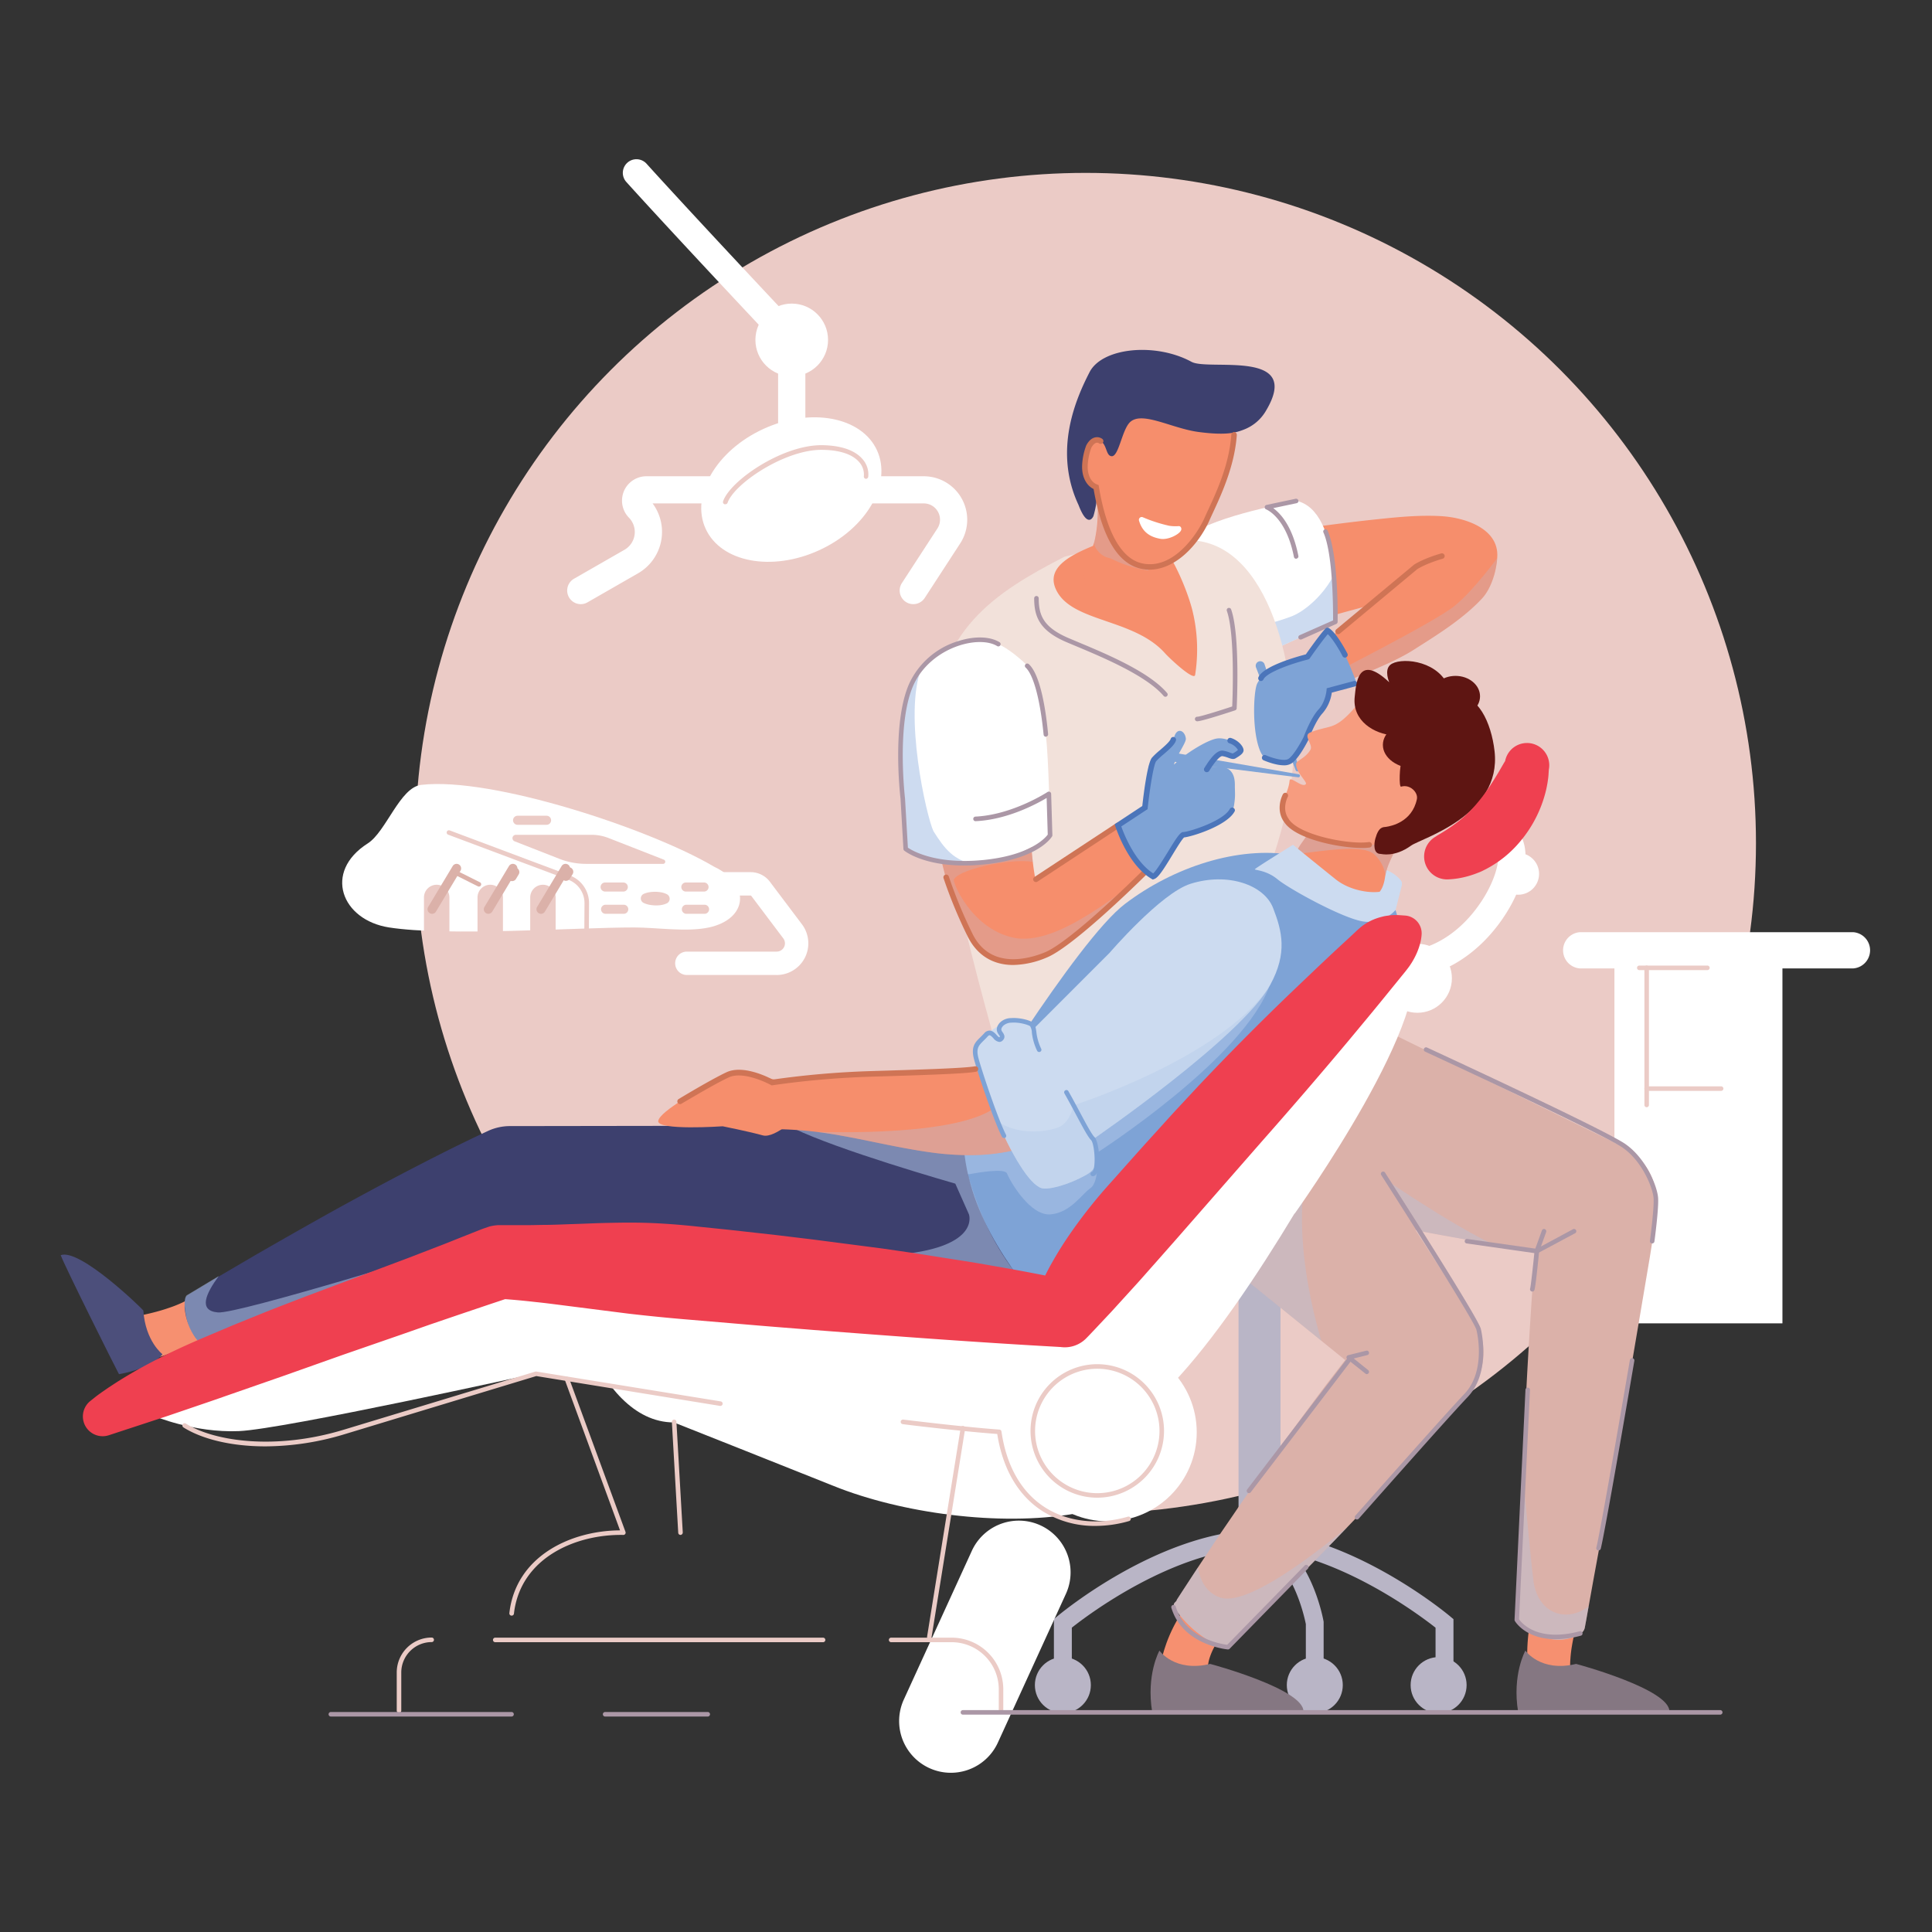 <svg xmlns="http://www.w3.org/2000/svg" viewBox="0 0 800 800" id="dentist-doing-checkup-of-patient"><rect x="0" y="0" width="800" height="800" fill="#333333" stroke="none"/><defs><clipPath id="a"><path fill="#dbb1a9" d="m672.15 474.9-1.74-.85L555.93 418a45 45 0 0 0-7.14-2.72 41.53 41.53 0 0 0-26.59 1.42 46 46 0 0 0-55.2 73.59l90 72.87-2.62 3.38-5.72 7.46q-11.25 14.91-22 30.2l-5.39 7.65-5.33 7.7-2.67 3.84-2.63 3.88-5.29 7.73L495 650.6l-5.13 7.86-2.56 3.94c-.28 1.78-4.06.68 3.07 8.57a46.61 46.61 0 0 0 10.21 8.41c9.1 5.49 7.3 2 9 1.38l3.37-3.27 6.74-6.53 13.3-13.18 6.6-6.64 3.3-3.33 3.27-3.35 6.54-6.7 6.49-6.76q12.91-13.53 25.44-27.39l6.21-7c2-2.35 4.12-4.66 6.12-7l6.06-7.1 3-3.59 1.49-1.8 1.45-1.82a24.38 24.38 0 0 0 1.45-28.42l-1.27-1.88-22.95-35.58c2.2.43 4.4.86 6.61 1.26 5.19 1 10.41 1.89 15.62 2.82s10.45 1.8 15.69 2.62c3.82.65 7.64 1.28 11.54 1.68l-1.38 19.72c-1 15.09-1.91 30.18-2.62 45.31s-1.3 30.25-1.82 45.4l-.68 22.77-.33 11.37-.17 5.68c0 1-.06 1.89-.08 2.84a2.6 2.6 0 0 0 .66 1.5 5 5 0 0 0 .84.81 7.67 7.67 0 0 0 1.36.87l5.88 3a17.89 17.89 0 0 0 16.81-.37 4.5 4.5 0 0 0 1.45-1.25 3.56 3.56 0 0 0 .63-1.36l.52-2.79 1-5.58 2-11.16 4.1-22.33 4-22.35 2-11.17 1.93-11.18 3.85-22.36 3.79-22.36 3.78-22.37.89-5.6.39-2.8c.13-.94.26-1.87.37-2.81.47-3.75.85-7.5 1-11.29a24.56 24.56 0 0 0-13.68-23.04Z"></path></clipPath><clipPath id="b"><path fill="none" d="M503.81 305.82c-4.12.69-13.26 6.39-17.39 10.53l-.33.19c1.57-4.45 5.12-9.09 4.94-10.72-.38-3.39-3.76-4.89-4.89-.38s-10.07 7.78-10.53 12.41c-.43 4.29-1.22 11-1.62 15.95-1.85 1.39-3.7 2.78-5.56 4.15-5.88 4.31-11.82 8.51-17.79 12.51q-4.49 3-9 5.8c-3 1.85-6 3.62-9 5.23-1.34.72-2.67 1.41-4 2.05-.24-1.28-.45-2.65-.65-4.06-.43-3.1-.75-6.41-1-9.78s-.42-6.82-.54-10.3c-.22-7-.24-14.06-.12-21.17.07-3.56.18-7.13.31-10.68l.24-5.33.14-2.64.08-1.3v-.95a1.72 1.72 0 0 1 0-.26 24.73 24.73 0 0 0 .1-5.38 23.59 23.59 0 0 0-47 4.47l.18 1.86.08.82.07.74.16 1.47.34 2.89c.22 1.92.46 3.83.7 5.74q.74 5.71 1.59 11.43c1.11 7.62 2.36 15.24 3.87 22.94.76 3.85 1.58 7.72 2.5 11.63s1.95 7.88 3.19 12c.63 2.05 1.31 4.12 2.1 6.27s1.68 4.37 2.82 6.77c.57 1.19 1.21 2.44 2 3.77a39.83 39.83 0 0 0 2.88 4.31c.6.77 1.31 1.61 2.13 2.47a26.07 26.07 0 0 0 3 2.69 23.14 23.14 0 0 0 4.42 2.64q.67.3 1.38.57c.47.18 1 .34 1.47.49s1 .27 1.56.38l.75.14.71.11a21.86 21.86 0 0 0 4.73.09 23.42 23.42 0 0 0 3.44-.55 30.68 30.68 0 0 0 4.92-1.59 49.41 49.41 0 0 0 6.87-3.56c2-1.21 3.78-2.44 5.49-3.67s3.34-2.49 4.92-3.75c6.31-5 12-10.21 17.52-15.46s10.87-10.59 16.11-16q3.87-4 7.66-8a21.41 21.41 0 0 0 6.37-.85c4.41-1.39 14-7 14.67-11.28s.37-4.77.37-8.65c0-3-.71-7.76-7.14-7.52a26.32 26.32 0 0 1-3.7-.13 10.57 10.57 0 0 1 4.83-5.13c2.94-1.36 4.88 3.38 8.27-1.13 1.57-1.95-5.11-6.04-9.62-5.29Z" data-name="SVGID"></path></clipPath><clipPath id="c"><path fill="none" d="M620 230.24c.37-11.37-13.25-15.92-23.18-16.51-9.6-.57-19.43.52-29 1.54-7.6.82-15.09 1.77-22.54 2.79s-14.87 2.13-22.26 3.27c-3.71.57-7.4 1.15-11.1 1.75l-5.55.91-5.61.95a23.58 23.58 0 0 0-3 .74 21.78 21.78 0 1 0 13.33 41.48h.1l5.12-1.64 5.19-1.63q5.21-1.64 10.43-3.22c6.95-2.1 13.93-4.14 20.89-6.09q6.36-1.8 12.71-3.45-4.9 4.42-9.93 8.78a636.07 636.07 0 0 1-8.34 7.1c-2 1.65-4 3.32-6 4.95-4.37 1.19-18.95 5.57-20.94 11.71-1.37 4.22-1.88 19.58 1.5 27.45 2.42 5.65 8.13 4.85 11 5.37 0 0 7.35-6.46 8.88-13.52a15.92 15.92 0 0 1 4.49-7.73 14.5 14.5 0 0 0 4.19-9.29c10.5-6 24.82-10.42 35-16.9 9.69-6.15 20.38-12.75 28.25-21.2 4.06-4.33 6.19-12.09 6.37-17.61Z" data-name="SVGID"></path></clipPath><clipPath id="d"><path fill="none" d="M542.23 344.47a70.28 70.28 0 0 1 7.41-8.77c2.52-2.57 5.07-4.87 7.6-7 5.06-4.29 10.06-8 14.92-11.69a12.16 12.16 0 0 1 17.39 16.53l-.91 1.32c-3.49 5.14-6.9 10.19-9.69 15.06a67 67 0 0 0-3.57 7.06 26.12 26.12 0 0 0-1.85 6.15c-1.46 10.52-7.87 12.47-18.39 11s-21.17-5.8-19.71-16.32a19.2 19.2 0 0 1 3.29-8.38Z" data-name="SVGID"></path></clipPath><clipPath id="e"><path fill="#f68e6c" d="M520.14 405.23c-.24.39-.51.74-.78 1.1-.14.17-.26.34-.41.52l-.45.55c-.3.35-.6.71-.91 1.05s-.65.72-1 1.08c-1.31 1.41-2.75 2.82-4.23 4.21-.74.7-1.51 1.4-2.29 2.07s-1.57 1.37-2.38 2-1.63 1.34-2.46 2l-2.5 2c-6.68 5.38-13.46 11-20.42 16.5q-5.22 4.17-10.59 8.32c-3.58 2.77-7.22 5.52-11 8.23s-7.63 5.4-11.71 8q-3.06 2-6.34 3.91c-.53.33-1.1.65-1.67 1l-1.7.95c-.57.32-1.18.63-1.77.95s-1.18.63-1.81.94l-1.91.92c-.32.15-.63.31-1 .46l-1 .44a76.68 76.68 0 0 1-4.13 1.61 68.15 68.15 0 0 1-8.43 2.41 82.11 82.11 0 0 1-16.53 1.86 114.14 114.14 0 0 1-15.19-.85c-4.82-.6-9.42-1.39-13.86-2.22-8.9-1.66-17.21-3.57-25.39-5a161.21 161.21 0 0 0-24.22-2.62h-.19a10.25 10.25 0 0 1-1.73-20.31 162 162 0 0 1 28-2.72c9.2-.15 18.18.16 26.62.28 4.22 0 8.3 0 12.18-.21a85.33 85.33 0 0 0 10.93-1.21 45 45 0 0 0 9.16-2.69 36.22 36.22 0 0 0 3.9-1.92c.61-.35 1.22-.71 1.8-1.1l1.89-1.23c.32-.21.67-.47 1-.7s.68-.47 1-.73l1.06-.79c.36-.26.71-.51 1.08-.8q2.18-1.67 4.4-3.53c3-2.47 6-5.14 9-7.9 6-5.55 12.07-11.44 18.11-17.47l18.42-18.48 2.37-2.35c.8-.79 1.6-1.57 2.42-2.34s1.67-1.54 2.53-2.29 1.74-1.49 2.64-2.21c1.83-1.45 3.71-2.86 5.76-4.21.51-.33 1-.67 1.56-1s1.09-.65 1.64-1l.84-.46c.27-.16.59-.32.88-.47.6-.31 1.2-.61 1.82-.89A23 23 0 0 1 522 402.36Z" data-name="SVGID"></path></clipPath><clipPath id="f"><path fill="#ccdbf0" d="M459.44 394.56s21.2-24.69 33.47-28.58c15.41-4.89 30.52.38 34.25 10s6 18.62-1.16 31.78c-11.78 21.68-73.33 63.92-73.33 63.92s5.27 10.15-2.63 14.66-16.22 6.47-18.8 5.64c-10.53-3.38-29.7-52.26-27.07-58.28s13.16-12 18.05-11.66 6 3.76 6 3.76Z" data-name="SVGID"></path></clipPath></defs><g style="isolation:isolate"><g data-name="Layer 1"><circle cx="449.53" cy="349.17" r="277.58" fill="#ebcbc6"></circle><path fill="#fff" d="M767.39 401H654.21a7.52 7.52 0 0 1 0-15h113.18a7.52 7.52 0 0 1 0 15Z"></path><path fill="#fff" d="M668.88 393.43h69.19v154.54h-69.19z"></path><path fill="#fff" d="M672.26 549.1a3.77 3.77 0 0 1-3.76-3.76V393.43a3.76 3.76 0 0 1 7.52 0v151.91a3.76 3.76 0 0 1-3.76 3.76Z"></path><path fill="#ebcbc6" d="M681.85 458.48a.94.94 0 0 1-.94-.94v-56.78a.94.94 0 1 1 1.88 0v56.78a.94.94 0 0 1-.94.94Z"></path><path fill="#ebcbc6" d="M707 401.7h-28.2a.94.94 0 0 1 0-1.88H707a.94.94 0 1 1 0 1.88ZM712.68 451.71h-30.83a.94.94 0 0 1 0-1.88h30.83a.94.94 0 1 1 0 1.88Z"></path><path fill="#f69070" d="M636.07 703.23a30.34 30.34 0 0 1-2.92-8.74 48.66 48.66 0 0 1-.74-7.86 69.66 69.66 0 0 1 .22-7.41c.09-1.22.22-2.42.36-3.63.07-.6.16-1.21.25-1.82a16.88 16.88 0 0 1 .39-2 9.38 9.38 0 0 1 18.42 3.28l-.05.95c0 .26-.15.8-.24 1.22s-.21.91-.31 1.38c-.19.92-.37 1.86-.52 2.8a51.84 51.84 0 0 0-.66 5.54 31.86 31.86 0 0 0 0 5.08 16 16 0 0 0 .69 3.68l.33.94a8.31 8.31 0 0 1-15.19 6.63ZM480.53 698.49a37.65 37.65 0 0 1-.27-4.51 34.17 34.17 0 0 1 .27-4.52 36.82 36.82 0 0 1 1-4.41c.21-.72.4-1.44.63-2.15l.71-2.13a60.43 60.43 0 0 1 3.56-8.1 75.22 75.22 0 0 1 4.51-7.45l.1-.14a9.4 9.4 0 0 1 15.54 10.58l-.15.21c-.63.88-1.18 1.81-1.71 2.73s-1.06 1.85-1.56 2.78a25.92 25.92 0 0 0-2.47 5.75 17.73 17.73 0 0 0-.54 3c-.05.51-.06 1-.07 1.53a1.63 1.63 0 0 0 .48.87 11.42 11.42 0 0 0 1.07.95c.78.64 1.3 1.17 1.1 1.6a4.3 4.3 0 0 1-.89 1.26 9.87 9.87 0 0 1-1.7 1.26 17.46 17.46 0 0 1-2.94 1.4l-9.91 3.67a5 5 0 0 1-6.48-3 5.73 5.73 0 0 1-.28-1.18Z"></path><path fill="#857782" d="M631.63 683.48s-5.57 9.93-3 25.42c.17-.19 56.94-.27 62.63-.19.26-9.19-37.64-19.48-38.64-19.72-14.73 3.58-20.99-5.51-20.99-5.51Z"></path><path fill="#b9b5c6" d="M512.85 513.94h17.38v123.34h-17.38z"></path><rect width="157.96" height="52.91" x="429.02" y="462.73" fill="#ef4050" rx="25.1" transform="rotate(180 508 489.185)"></rect><path fill="#b9b5c6" d="M440.11 692.32a3.71 3.71 0 0 1-3.71-3.71v-18.17l1.33-1.11c1.66-1.4 41.09-34.14 81.5-35.77a3.71 3.71 0 0 1 .3 7.42c-33.91 1.37-68.58 27.34-75.71 33v14.66a3.71 3.71 0 0 1-3.71 3.68Z"></path><path fill="#b9b5c6" d="M598.14 692.32a3.71 3.71 0 0 1-3.71-3.71V674c-7.13-5.63-41.8-31.6-75.7-33a3.71 3.71 0 1 1 .3-7.42c40.4 1.63 79.84 34.37 81.5 35.77l1.32 1.11v18.17a3.71 3.71 0 0 1-3.71 3.69Z"></path><path fill="#b9b5c6" d="M544.43 692.32a3.71 3.71 0 0 1-3.71-3.71v-16.09c-.59-3-6.15-28.94-22.44-31.59a3.71 3.71 0 0 1 1.2-7.32c22.42 3.65 28.37 36.53 28.61 37.93v17.07a3.71 3.71 0 0 1-3.66 3.71Z"></path><circle cx="595.7" cy="697.76" r="11.59" fill="#b9b5c6"></circle><circle cx="440.11" cy="697.76" r="11.59" fill="#b9b5c6"></circle><path fill="#dbb1a9" d="m672.15 474.9-1.74-.85L555.93 418a45 45 0 0 0-7.14-2.72 41.53 41.53 0 0 0-26.59 1.42 46 46 0 0 0-55.2 73.59l90 72.87-2.62 3.38-5.72 7.46q-11.25 14.91-22 30.2l-5.39 7.65-5.33 7.7-2.67 3.84-2.63 3.88-5.29 7.73L495 650.6l-5.13 7.86-2.56 3.94c-.28 1.78-4.06.68 3.07 8.57a46.61 46.61 0 0 0 10.21 8.41c9.1 5.49 7.3 2 9 1.38l3.37-3.27 6.74-6.53 13.3-13.18 6.6-6.64 3.3-3.33 3.27-3.35 6.54-6.7 6.49-6.76q12.91-13.53 25.44-27.39l6.21-7c2-2.35 4.12-4.66 6.12-7l6.06-7.1 3-3.59 1.49-1.8 1.45-1.82a24.38 24.38 0 0 0 1.45-28.42l-1.27-1.88-22.95-35.58c2.2.43 4.4.86 6.61 1.26 5.19 1 10.41 1.89 15.62 2.82s10.45 1.8 15.69 2.62c3.82.65 7.64 1.28 11.54 1.68l-1.38 19.72c-1 15.09-1.91 30.18-2.62 45.31s-1.3 30.25-1.82 45.4l-.68 22.77-.33 11.37-.17 5.68c0 1-.06 1.89-.08 2.84a2.6 2.6 0 0 0 .66 1.5 5 5 0 0 0 .84.81 7.67 7.67 0 0 0 1.36.87l5.88 3a17.89 17.89 0 0 0 16.81-.37 4.5 4.5 0 0 0 1.45-1.25 3.56 3.56 0 0 0 .63-1.36l.52-2.79 1-5.58 2-11.16 4.1-22.33 4-22.35 2-11.17 1.93-11.18 3.85-22.36 3.79-22.36 3.78-22.37.89-5.6.39-2.8c.13-.94.26-1.87.37-2.81.47-3.75.85-7.5 1-11.29a24.56 24.56 0 0 0-13.68-23.04Z" data-name="SVGID"></path><g clip-path="url(#a)"><path d="M668.88 644.22c-5.27 29.71-30.83 30.84-33.84 10.91-1.17-7.76-7.15-73.7-7.15-73.7l-12.4 83.85 6.39 19.55 41.73 3.76ZM595.56 597.6c-15.79 16.92-73.32 69.56-90.24 63.92s-6.77-38-6.77-38l-28.2 51.52L508 688.59 549.68 663ZM540.66 485.93c-6.39 35.34 9 77.08 9 77.08l-37.22-3s-17.11-33.82-13.82-37.59 42.04-36.49 42.04-36.49ZM628.27 519.39c-16.54-4.89-53.39-30.18-53.39-30.18l20.17 32Z" style="mix-blend-mode:multiply" fill="#aec5e7" opacity=".33"></path></g><path fill="#f68e6c" d="M620 230.24c.37-11.37-13.25-15.92-23.18-16.51-9.6-.57-19.43.52-29 1.54-7.6.82-15.09 1.77-22.54 2.79s-14.87 2.13-22.26 3.27c-3.71.57-7.4 1.15-11.1 1.75l-5.55.91-5.61.95a23.58 23.58 0 0 0-3 .74 21.78 21.78 0 1 0 13.33 41.48h.1l5.12-1.64 5.19-1.63q5.21-1.64 10.43-3.22c6.95-2.1 13.93-4.14 20.89-6.09q6.36-1.8 12.71-3.45-4.9 4.42-9.93 8.78a636.07 636.07 0 0 1-8.34 7.1c-2 1.65-4 3.32-6 4.95-4.37 1.19-18.95 5.57-20.94 11.71-1.37 4.22-1.88 19.58 1.5 27.45 2.42 5.65 8.13 4.85 11 5.37 0 0 7.35-6.46 8.88-13.52a15.92 15.92 0 0 1 4.49-7.73 14.5 14.5 0 0 0 4.19-9.29c10.5-6 24.82-10.42 35-16.9 9.69-6.15 20.38-12.75 28.25-21.2 4.06-4.33 6.19-12.09 6.37-17.61Z"></path><path fill="#fff" d="M477.81 253.16c3.33 14.69 24.39 26.29 37 21.21s37.68-17.05 37.68-17.05 3.82-45.93-15.89-50c-18 4.14-42.45 8.89-51.8 20.57-8.74 10.91-9.07 16.11-6.99 25.27Z"></path><path d="M552.25 238.11c-3.69 7.55-11.59 15.07-18 17.32a93.91 93.91 0 0 1-9.78 3l5.08 9.55 23.5-10.68v-9.58Z" style="mix-blend-mode:multiply" fill="#aec5e7" opacity=".61"></path><path fill="#f2e1da" d="M440.67 230.58C412 245.35 387.34 261 386.35 302.7S418 452.11 418 452.11l80-35.2s33-51.87 37.24-98.1c3.26-35.74-7.66-90.94-39.64-94.9-21.6-2.68-54.93 6.67-54.93 6.67Z"></path><path fill="#f68e6c" d="M452.4 226.12c-10.33 4.24-19.85 9.6-14.67 18.9 7 12.67 32 11.26 44.65 25.45 1.95 2.19 12.06 11.63 12.5 9a67.86 67.86 0 0 0-1.22-27.07c-2.76-10.42-9-22.94-11.28-24.44-7.81-5.18-29.98-1.84-29.98-1.84Z"></path><path fill="#f68e6c" d="M451.38 228.77a21.25 21.25 0 0 0 2.11-6 51.61 51.61 0 0 0 1-8.15 89.45 89.45 0 0 0-1-17.87 11.41 11.41 0 0 1 21.85-6l.32.81c1.43 3.53 2.7 7.13 3.8 10.83a103.38 103.38 0 0 1 2.73 11.48 76.87 76.87 0 0 1 1.24 12.6 50.17 50.17 0 0 1-1.95 14.95l-.15.53a16.53 16.53 0 1 1-31.72-9.31 17.15 17.15 0 0 1 1.77-3.87Z"></path><path d="M475.61 236.26c-10.9-1.88-14.66-4.89-16.54-5.27-3.63-.72-6.4-4.88-6-6.39a50.87 50.87 0 0 0 1.5-8.65v-7.14l15.43 8.27 1.51 10.53Z" style="mix-blend-mode:multiply" fill="#aec5e7" opacity=".24"></path><path fill="#f68e6c" d="M507.12 198.17c-5.94 16.28-16.75 39.22-34.43 36.21-8.56-1.46-15.42-15-18.11-30.06-.42-2.37-7-4-7.17-6.42-.69-8 6.1-16.62 8.27-22.93 7-20.29 22.66-27.28 36.46-22.54a29.9 29.9 0 0 1 18.91 21.79c1.43 7.18-1 15.91-3.93 23.95Z"></path><path fill="#3d406e" d="M467.43 175.34c4.63-5.78 17.33 2 28.85 3.53s15.51.27 18.53-.89a18 18 0 0 0 9.4-7.9c15.42-25.8-23.69-16.38-30.82-20.25-14.93-8.11-37-5.93-42.23 4.28s-15.31 32.07-4.56 55c3.91 10.22 6.17 4.58 6.17 4.58s2.25-7.15 1.12-12c-.42-1.85-3.28-1.88-3.76-3.76-1.57-6.23.06-16 3.76-15.79 4.82.22 3.57 6.55 6.4 6.77s4.13-9.81 7.14-13.57Z"></path><path fill="#cf7455" d="M476 235.88a16.28 16.28 0 0 1-3.58-.39c-9.6-2.11-16.18-13.22-19.58-33-3.1-1.51-4.91-5.16-4.76-9.7a26.48 26.48 0 0 1 1.69-8.3l.05-.11c1-1.88 2.27-3 3.73-3.28a3.62 3.62 0 0 1 2.92.67 1.14 1.14 0 1 1-1.44 1.77 1.34 1.34 0 0 0-1-.2c-.74.15-1.48.86-2.14 2.07a24.78 24.78 0 0 0-1.5 7.45c-.12 3.83 1.37 6.81 3.9 7.76l.62.23.11.65c3.15 18.9 9.35 29.89 17.92 31.78 12.31 2.72 22.19-10.94 25.7-18.54l1-2.24c4.15-8.89 9.31-19.95 10.22-32.52a1.14 1.14 0 0 1 2.28.16c-.95 13-6.43 24.74-10.43 33.32-.36.77-.7 1.52-1 2.24-4.71 10.21-14.16 20.18-24.71 20.18Z"></path><path fill="#fff" d="M393.71 734.07a21.42 21.42 0 0 1-19.46-30.32l28.17-61.59A21.41 21.41 0 1 1 441.36 660l-28.17 61.59a21.41 21.41 0 0 1-19.48 12.48Z"></path><path fill="#7ea3d6" d="m484.91 311.48 52.84 9.13a.63.63 0 0 1-.19 1.25l-53.2-6.66a1.88 1.88 0 0 1 .47-3.73Z"></path><path fill="#f68e6c" d="M463.51 341.51q-6.4 4.61-12.87 8.95-4.49 3-9 5.8c-3 1.85-6 3.62-9 5.23-1.34.72-2.67 1.41-4 2.05-.24-1.28-.45-2.65-.65-4.06-.43-3.1-.75-6.41-1-9.78s-.42-6.82-.54-10.3c-.22-7-.24-14.06-.12-21.17.07-3.56.18-7.13.31-10.68l.24-5.33.14-2.64.08-1.3v-.95a1.72 1.72 0 0 1 0-.26 24.73 24.73 0 0 0 .1-5.38 23.59 23.59 0 0 0-47 4.47l.18 1.86.08.82.07.74.16 1.47.34 2.89c.22 1.92.46 3.83.7 5.74q.74 5.71 1.59 11.43c1.11 7.62 2.36 15.24 3.87 22.94.76 3.85 1.58 7.72 2.5 11.63s1.95 7.88 3.19 12c.63 2.05 1.31 4.12 2.1 6.27s1.68 4.37 2.82 6.77c.57 1.19 1.21 2.44 2 3.77a39.83 39.83 0 0 0 2.88 4.31c.6.77 1.31 1.61 2.13 2.47a26.07 26.07 0 0 0 3 2.69 23.14 23.14 0 0 0 4.42 2.64q.67.3 1.38.57c.47.18 1 .34 1.47.49s1 .27 1.56.38l.75.14.71.11a21.86 21.86 0 0 0 4.73.09 23.42 23.42 0 0 0 3.44-.55 30.68 30.68 0 0 0 4.92-1.59 49.41 49.41 0 0 0 6.87-3.56c2-1.21 3.78-2.44 5.49-3.67s3.34-2.49 4.92-3.75c6.31-5 12-10.21 17.52-15.46 3.58-3.39 7.06-6.82 10.5-10.29-5.75-4.42-10.13-11.25-12.98-18Z"></path><path fill="#7ea3d6" d="M503.81 305.82c-4.12.69-13.26 6.39-17.39 10.53l-.33.19c1.57-4.45 5.12-9.09 4.94-10.72-.38-3.39-3.76-4.89-4.89-.38s-10.07 7.78-10.53 12.41c-.43 4.29-1.22 11-1.62 15.95-1.85 1.39-3.7 2.78-5.56 4.15-1.63 1.2-4.71 3.16-6.35 4.34 2.85 6.75 9.5 16.3 15.41 20.68 1.88-1.89 9.9-14.52 12.43-17.2a21.41 21.41 0 0 0 6.37-.85c4.41-1.39 14-7 14.67-11.28s.37-4.77.37-8.65c0-3-.71-7.76-7.14-7.52a26.32 26.32 0 0 1-3.7-.13 10.57 10.57 0 0 1 4.83-5.13c2.94-1.36 4.88 3.38 8.27-1.13 1.41-1.92-5.27-6.01-9.78-5.26Z"></path><path d="M484.64 354.7c-21.06 14.66-45.13 36.1-63.55 33.84-18.8-3-27-24-26.09-24.42 2.93-4.93 28-9.42 34-6.79L427.11 343l-45.5 4.89 18.8 59.79 28.95-7.15 39.86-25.19Z" style="mix-blend-mode:multiply" fill="#aec5e7" clip-path="url(#b)" opacity=".24"></path><path fill="#fff" d="M398.65 265.67c-14.83 2.63-24.43 18.78-25.31 32.39-.83 12.73 1.52 53.61 1.52 53.61s26.08 17.77 60.14-5.62c-1.17-26.26-.2-62.28-11.42-72.18-10.5-9.27-15.69-9.87-24.93-8.2Z"></path><path d="M381.52 276.73c-7.43 18.94 2 61 5 67.44 4.51 7.15 8.47 12.46 17.58 13.75-16-1.18-17.75-1.81-17.75-1.81l-11.49-4.79-1.69-29v-18.64l2-13.73 3.81-9.47Z" style="mix-blend-mode:multiply" fill="#aec5e7" opacity=".61"></path><path fill="#fff" d="M473.13 214.14a1.17 1.17 0 0 0-1.47 1.5c1.39 4.7 4.57 6.73 8.83 7.47 3.1.54 7.39-1.63 8.43-3.26.56-.87.13-2-.83-2a16.73 16.73 0 0 1-3.95-.14 61.26 61.26 0 0 1-11.01-3.57Z"></path><path fill="#7ea3d6" d="m523.63 275.1 14.42 43.22a.82.82 0 0 1-1.55.56l-16.41-42.51a1.88 1.88 0 0 1 3.51-1.37Z"></path><path fill="#ab97a6" d="M399.26 358.39c-17 0-24.47-5.87-24.82-6.16a.93.93 0 0 1-.35-.67l-1.2-20.82c-.14-1.21-3.63-31.08 3.51-47.48a32.84 32.84 0 0 1 20.54-17.84c6.67-2.11 13-1.92 16.95.5a.94.94 0 1 1-1 1.6c-3.43-2.1-9.34-2.22-15.41-.31-8.75 2.76-16 9-19.38 16.81-6.93 15.93-3.39 46.25-3.35 46.55l1.19 20.43c1.82 1.25 11.46 7 31 5.13 19.76-1.91 25.94-9.23 26.91-10.54l-.46-15.17c-4.05 2.42-16.18 9-29.38 9.61a.93.93 0 0 1-1-.89.94.94 0 0 1 .9-1c15.35-.74 29.7-10.09 29.84-10.19a1 1 0 0 1 1-.05.94.94 0 0 1 .51.81l.51 17.11a.9.9 0 0 1-.12.5c-.23.38-5.77 9.46-28.49 11.66-2.85.29-5.47.41-7.9.41ZM433.08 305.09a1 1 0 0 1-.94-.85c-1.42-14.47-4.2-24.87-7.44-27.81A.94.94 0 0 1 426 275c5 4.51 7.17 20.11 8 29a.94.94 0 0 1-.84 1ZM482.57 288.52a.94.94 0 0 1-.72-.33c-7.15-8.45-25.28-16-36.11-20.56-1.51-.63-2.91-1.21-4.15-1.74-11.12-4.77-13.36-10.49-13.36-18.16a.94.94 0 1 1 1.88 0c0 7.09 2 12 12.22 16.43l4.13 1.74c11.7 4.89 29.38 12.28 36.83 21.08a.94.94 0 0 1-.12 1.32.91.91 0 0 1-.6.22ZM495.73 298.67a.94.94 0 0 1 0-1.88c1.21 0 9.28-2.53 14.5-4.26.19-4.4 1.13-30.21-2.23-39.6a.94.94 0 0 1 1.77-.63c3.78 10.58 2.37 39.73 2.31 41a.92.92 0 0 1-.64.84c-2.28.74-13.78 4.53-15.71 4.53ZM536.71 231.37a.94.94 0 0 1-.92-.76c-3.22-16.46-11.41-19.65-11.49-19.68a.94.94 0 0 1-.61-1 .93.93 0 0 1 .74-.85l12.09-2.56a1 1 0 0 1 1.11.73.93.93 0 0 1-.72 1.11l-9.7 2.05c3 2.15 8 7.48 10.42 19.79a.93.93 0 0 1-.74 1.1ZM538.55 264.82a.94.94 0 0 1-.38-1.8l13.83-6.13c0-4 .06-27.25-4-36.43a.94.94 0 1 1 1.72-.76c4.61 10.39 4.18 36.7 4.16 37.82a.94.94 0 0 1-.56.84l-14.33 6.38a1 1 0 0 1-.44.08ZM561.9 629.18a.92.92 0 0 1-.62-.23 1 1 0 0 1-.08-1.33c.37-.42 37-41.85 45.15-50.41 9.15-9.57 5.2-25.88 5-26.57-.8-3.2-24-40-39.36-64a.94.94 0 1 1 1.58-1c3.93 6.13 38.47 60 39.6 64.57.18.73 4.36 18-5.49 28.33-8.17 8.54-44.73 49.94-45.1 50.36a1 1 0 0 1-.68.28Z"></path><path fill="#ab97a6" d="M566 569a.94.94 0 0 1-.59-.2l-7.52-6a1 1 0 0 1-.33-.93.94.94 0 0 1 .69-.71l7.52-1.88a.94.94 0 0 1 .46 1.82l-5.68 1.42 6 4.83A.94.94 0 0 1 566 569ZM508.51 683h-.08c-.18 0-18.74-1.74-23.38-17.21a.94.94 0 1 1 1.8-.54c3.9 13 18.6 15.48 21.31 15.83l32-32.76a.94.94 0 1 1 1.34 1.31l-32.34 33.09a.93.93 0 0 1-.65.28Z"></path><path fill="#ab97a6" d="M517.16 618.28a.93.93 0 0 1-.57-.19 1 1 0 0 1-.18-1.32l41.36-54.15a.95.95 0 0 1 1.5 1.15l-41.36 54.14a1 1 0 0 1-.75.37ZM636.35 519a.92.92 0 0 1-.61-.22 1 1 0 0 1-.27-1l3-8.27a.93.93 0 0 1 1.2-.56 1 1 0 0 1 .57 1.2l-2.17 6 13.26-7.15a.94.94 0 0 1 .89 1.66l-15.42 8.24a.88.88 0 0 1-.45.1ZM684.11 514.88H684a.94.94 0 0 1-.8-1.06c0-.14 1.86-13.85 1.5-17.83-.39-4.28-4.66-15.11-12.77-20.75-8.48-5.9-81.09-39.44-81.82-39.78a.93.93 0 0 1-.46-1.24.94.94 0 0 1 1.25-.46c3 1.38 73.49 33.94 82.11 39.94s13.13 17.39 13.56 22.12c.38 4.19-1.43 17.68-1.51 18.25a.94.94 0 0 1-.95.81ZM644.18 678.76c-12.31 0-16.69-7.17-16.91-7.55a1.06 1.06 0 0 1-.13-.52l4.52-95.13a.94.94 0 1 1 1.87.09L629 670.48c1 1.5 7.53 9.63 25.12 5a.94.94 0 0 1 .48 1.82 40.75 40.75 0 0 1-10.42 1.46ZM661.92 642h-.22a.94.94 0 0 1-.69-1.13c2.22-9.26 13.78-77.09 13.9-77.77a.94.94 0 0 1 1.85.31c-.47 2.8-11.69 68.57-13.92 77.9a1 1 0 0 1-.92.69Z"></path><path fill="#ab97a6" d="M634.47 534.81a.92.92 0 0 1-.42-.1 1 1 0 0 1-.44-1.21c.27-.92 1.16-9.08 1.72-14.62l-28.06-4a.94.94 0 0 1 .26-1.86l29 4.13a1 1 0 0 1 .8 1c-.69 6.94-1.6 15.37-2 16.12a.93.93 0 0 1-.86.54Zm-.84-1.36Z"></path><path fill="#7ea3d6" d="M533.35 274.5c-5.53 2.12-11.74 5.28-13 9.13-1.37 4.22-1.88 19.58 1.5 27.45 2.42 5.65 8.13 4.85 11 5.37 0 0 7.35-6.46 8.88-13.52a15.92 15.92 0 0 1 4.49-7.73 14.26 14.26 0 0 0 2.81-4c-6.03-4.66-12.03-10.1-15.68-16.7Z"></path><path fill="#cf7455" d="M554.06 262.6a1.14 1.14 0 0 1-.73-2l32.21-26.79c4.23-2.69 10.93-4.57 11.22-4.65a1.14 1.14 0 0 1 .61 2.2c-.07 0-6.59 1.85-10.54 4.34l-32 26.65a1.12 1.12 0 0 1-.77.25Z"></path><path d="M548.56 296c1.88-11.28 0-15.41 0-15.41s45.49-22.94 53.77-29.71 18-20.3 18-20.3l-4.88 24.44-20.31 25.57Z" style="mix-blend-mode:multiply" fill="#aec5e7" clip-path="url(#c)" opacity=".24"></path><path fill="#cf7455" d="M419.54 399.58c-8.46 0-15.08-4.07-18.94-12a196.71 196.71 0 0 1-9.9-23.95 1.14 1.14 0 0 1 2.18-.69 194 194 0 0 0 9.77 23.64c7.38 15.09 23.43 10.46 30 7.77s21.48-15.2 40.22-33.61a1.14 1.14 0 0 1 1.61 0 1.15 1.15 0 0 1 0 1.62c-7.1 7-31 30-40.95 34.09a37.15 37.15 0 0 1-13.99 3.13Z"></path><path fill="#cf7455" d="M429 365.24a1.16 1.16 0 0 1-1-.51 1.14 1.14 0 0 1 .33-1.58l33.97-22.35a1.14 1.14 0 1 1 1.25 1.91l-33.94 22.34a1.1 1.1 0 0 1-.61.19Z"></path><path fill="#4b75ba" d="M499.67 319.74a1.12 1.12 0 0 1-.6-.17 1.14 1.14 0 0 1-.36-1.57c2.44-3.91 5.06-7.47 7.68-7.17a13.09 13.09 0 0 1 2.87.78 8.64 8.64 0 0 0 1.22.39l.2-.12a11.18 11.18 0 0 0 1.93-1.34 6.36 6.36 0 0 0-3.65-2.79 1.15 1.15 0 0 1 .64-2.2c3.23.95 5.66 3.84 5.3 5.45-.24 1.1-1.53 1.94-3 2.84l-.3.18c-.88.53-1.89.17-3.07-.26a11.43 11.43 0 0 0-2.36-.66c-.57-.05-2.05.63-5.48 6.11a1.13 1.13 0 0 1-1.02.53Z"></path><circle cx="544.43" cy="697.76" r="11.59" fill="#b9b5c6"></circle><path fill="#857782" d="M480.1 683.48s-5.57 9.93-3 25.42c.17-.19 56.94-.27 62.63-.19.26-9.19-37.64-19.48-38.64-19.72-14.73 3.58-20.99-5.51-20.99-5.51Z"></path><path fill="#4b75ba" d="m477.34 364.2-.42-.24c-9.64-5.62-14.55-20.21-15.08-21.85l-.27-.83 11.43-7.54c.43-3.95 2.06-17.72 4-20a30.69 30.69 0 0 1 3.32-3.12c1.73-1.5 4.11-3.55 4.44-4.67a1.14 1.14 0 0 1 2.19.63c-.51 1.78-2.76 3.71-5.14 5.77a29.22 29.22 0 0 0-3.06 2.85c-1 1.24-2.59 10.8-3.5 19.32l-.05.53-10.9 7.17c1.13 3.18 5.61 14.58 13.22 19.43 1.32-1.14 4.18-5.85 6-8.77 2.93-4.83 4.65-7.59 5.92-8.23l.24-.12h.27c2.11 0 16.76-4.51 19.36-9.7a1.14 1.14 0 0 1 2 1c-3 6-17.59 10.57-21 10.93-.91.77-3.18 4.51-4.86 7.27-3.92 6.45-5.95 9.53-7.61 10Z"></path><path fill="#7ea3d6" d="M548.44 292.3a27.34 27.34 0 0 0 2-6.41l11.32-3s-7.19-20.29-12.08-21.8c-1.88 1.13-8.27 10.91-8.27 10.91s-7.52 1.84-11.84 4.11 18.87 16.19 18.87 16.19Z"></path><path fill="#4b75ba" d="M531.63 316.9c-3.52 0-7.8-1.82-8.42-2.09a1.14 1.14 0 1 1 .92-2.09c2.72 1.19 7.67 2.65 9.4 1.51 2.16-1.43 5.25-7 6.3-9.09.29-.8 3-8 6.18-11.4 2.86-3.07 3.28-7.89 3.29-7.94l.06-.8 11.22-3a1.14 1.14 0 0 1 .59 2.21l-9.7 2.59a16.57 16.57 0 0 1-3.79 8.5c-3 3.19-5.7 10.61-5.73 10.68l-.05.12c-.4.81-4 8-7.11 10a5.71 5.71 0 0 1-3.16.8ZM522.13 282a1.18 1.18 0 0 1-.48-.1 1.14 1.14 0 0 1-.55-1.52c2.19-4.71 16.54-8.63 19.62-9.42 1.17-1.67 6.09-8.65 8.16-10.71a1.12 1.12 0 0 1 1.41-.16c3.18 2 7.2 9.68 7.65 10.55a1.14 1.14 0 0 1-.5 1.53 1.13 1.13 0 0 1-1.53-.49c-1-2-3.89-7-6.1-9.08-2.51 2.9-7.41 9.93-7.46 10a1.15 1.15 0 0 1-.66.46c-6.42 1.6-17.12 5.26-18.52 8.27a1.15 1.15 0 0 1-1.04.67Z"></path><path fill="#f69070" d="M92.69 547a23.54 23.54 0 0 1-4.34 4.4 38.18 38.18 0 0 1-4.2 2.86 66.47 66.47 0 0 1-8.13 4c-2.68 1.12-5.34 2.08-8 3-1.33.44-2.67.85-4 1.25l-2 .57-1 .26-1.14.23a9.4 9.4 0 0 1-4.27-18.28l.49-.14.77-.19.86-.18 1.75-.36c1.18-.25 2.35-.52 3.52-.81 2.32-.58 4.62-1.23 6.81-2a49.5 49.5 0 0 0 6.09-2.44 23.59 23.59 0 0 0 2.37-1.34 9.45 9.45 0 0 0 1.3-1l1.17-1A8.27 8.27 0 0 1 92.69 547Z"></path><path fill="#3d406e" d="m411.73 535.59-201.41-23.46 10.83-2q-8.28 3.71-16.69 7.17c-5.6 2.32-11.22 4.57-16.86 6.8q-16.92 6.66-34 12.88c-11.4 4.19-22.88 8.19-34.38 12.17L101.88 555l-8.67 2.87-4.34 1.43a4.09 4.09 0 0 1-1.12.28 3.2 3.2 0 0 1-1.41-.35 9.57 9.57 0 0 1-1.82-1.26l-.25-.23-.28-.27-.57-.55-.62-.68c-.21-.24-.46-.55-.68-.82a24.55 24.55 0 0 1-5.38-11.8c-.06-.35-.13-.73-.17-1.06l-.11-.91V540.13a9.26 9.26 0 0 1 .25-2.2 3.05 3.05 0 0 1 .66-1.3 4.27 4.27 0 0 1 .94-.65l3.93-2.34 7.76-4.72 15.75-9.23c10.54-6.06 21.1-12.1 31.73-18s21.31-11.64 32.06-17.24c5.38-2.79 10.77-5.56 16.19-8.26s10.87-5.35 16.36-7.9a21.62 21.62 0 0 1 9-2h1.78l202.84-.29a34.93 34.93 0 0 1 .12 69.86 37 37 0 0 1-4.1-.27Z"></path><path fill="#7ea3d6" d="M535 354c-22.41-3.71-49.06 5-69.18 20.3s-66.93 92.5-66.93 92.5c-1.16 31.93 19.94 60.24 34.86 76.54l77-86.23 68.62-73s-.16-12.38-12.33-23.07S535 354 535 354Z"></path><path d="M526 407.34c-25.95-2.63-52.27 16.92-52.27 16.92l-53 36.85-47.55.12-50.18 2.89c11.43 7.82 55.42 21.05 72.57 26l5.64 12.7s4.89 13.16-27.82 16.54-92.12-6.77-116.56-7.9-67.74 4.54-67.74 4.54-90.61 28.2-98.89 27.45-4.88-7.9.38-15.05l-13.16 7.9s-1.88.75-.38 8.65c1.22 6.39 4.32 9.19 4.89 10.53s41-3.39 41-3.39l74.82-26.69L373 542.33l48.51-13.92c-9.43-11.92-16.17-25.56-20.68-42.11 4.39-.8 15.24-2.68 16.16-.37 1.51 3.76 9.78 17.67 18.05 16.92s12.79-8.28 16.55-10.91 2.77-14.66 2.77-14.66 61.48-39.48 71.64-69.94Z" style="mix-blend-mode:multiply" fill="#aec5e7" opacity=".55"></path><path fill="#ccdbf0" d="M571.12 359.59c4.89.37 9.66 4.85 9.34 6.18s-6.71 5.47-6.71 5.47-6.39-1.88-6.39-2.25 2.25-7.9 2.25-8.27 1.51-1.13 1.51-1.13Z"></path><path fill="#f68e6c" d="M542.23 344.47a70.28 70.28 0 0 1 7.41-8.77c2.52-2.57 5.07-4.87 7.6-7 5.06-4.29 10.06-8 14.92-11.69a12.16 12.16 0 0 1 17.39 16.53l-.91 1.32c-3.49 5.14-6.9 10.19-9.69 15.06a67 67 0 0 0-3.57 7.06 26.12 26.12 0 0 0-1.85 6.15c-1.46 10.52-8.5 10-19 8.5s-20.54-3.29-19.08-13.81a19.2 19.2 0 0 1 3.29-8.38Z"></path><path d="M535.81 353.82c16.13-2.13 29.29-4 33.43.13a15.25 15.25 0 0 1 4.51 8.65l7.52-16.17-15-8.65-24.44-1.88-9.83 6.39v10.15Z" style="mix-blend-mode:multiply" fill="#aec5e7" clip-path="url(#d)" opacity=".33"></path><path fill="#f79c7f" d="M536.73 316.13c-.53 3.32 4.7 7.62 4 8.55-1.41 1.79-6.57-3.56-6.74-1.49-.45 5.6-4.5 9.06-2.36 14.76 3.43 9.16 37 16.8 46.57 8.4 16.35-14.39 32.59-30.41 24.53-42.84-4.11-6.34-31.44-23-39-13.74-11.1 13.71-12.07 9.86-21.16 13.51-3.3 1.33 1.43 5 0 7.28-2.07 3.44-5.64 4.33-5.84 5.57Z"></path><path fill="#f68e6c" d="M520.14 405.23c-.24.39-.51.74-.78 1.1-.14.17-.26.34-.41.52l-.45.55c-.3.35-.6.71-.91 1.05s-.65.72-1 1.08c-1.31 1.41-2.75 2.82-4.23 4.21-.74.7-1.51 1.4-2.29 2.07s-1.57 1.37-2.38 2-1.63 1.34-2.46 2l-2.5 2c-6.68 5.38-13.46 11-20.42 16.5q-5.22 4.17-10.59 8.32c-3.58 2.77-7.22 5.52-11 8.23s-7.63 5.4-11.71 8q-3.06 2-6.34 3.91c-.53.33-1.1.65-1.67 1l-1.7.95c-.57.32-1.18.63-1.77.95s-1.18.63-1.81.94l-1.91.92c-.32.15-.63.31-1 .46l-1 .44a76.68 76.68 0 0 1-4.13 1.61 68.15 68.15 0 0 1-8.43 2.41 82.11 82.11 0 0 1-16.53 1.86 114.14 114.14 0 0 1-15.19-.85c-4.82-.6-9.42-1.39-13.86-2.22-8.9-1.66-17.21-3.57-25.39-5a161.21 161.21 0 0 0-24.22-2.62h-.19a10.25 10.25 0 0 1-1.73-20.31 162 162 0 0 1 28-2.72c9.2-.15 18.18.16 26.62.28 4.22 0 8.3 0 12.18-.21a85.33 85.33 0 0 0 10.93-1.21 45 45 0 0 0 9.16-2.69 36.22 36.22 0 0 0 3.9-1.92c.61-.35 1.22-.71 1.8-1.1l1.89-1.23c.32-.21.67-.47 1-.7s.68-.47 1-.73l1.06-.79c.36-.26.71-.51 1.08-.8q2.18-1.67 4.4-3.53c3-2.47 6-5.14 9-7.9 6-5.55 12.07-11.44 18.11-17.47l18.42-18.48 2.37-2.35c.8-.79 1.6-1.57 2.42-2.34s1.67-1.54 2.53-2.29 1.74-1.49 2.64-2.21c1.83-1.45 3.71-2.86 5.76-4.21.51-.33 1-.67 1.56-1s1.09-.65 1.64-1l.84-.46c.27-.16.59-.32.88-.47.6-.31 1.2-.61 1.82-.89A23 23 0 0 1 522 402.36Z" data-name="SVGID"></path><path d="M415.45 455.09c-11.66 18.43-92.5 13-92.5 13l90.62 20.14 23.69-15-9.78-18.05Z" style="mix-blend-mode:multiply" fill="#aec5e7" clip-path="url(#e)" opacity=".33"></path><path fill="#5e1512" d="M575.25 282.51c-13.16-12.41-13.73 1-14.29 6-1.12 10.15 8.28 15.42 15.89 16 .17 1.52 5.19 5.66 5.55 10.32.37 4.84-.85-1-1.88.38s-1.3 10.8-.38 10.53c3.76-1.13 7.16 2.41 6.56 5.19-2 9.48-10.69 11.15-12.79 11.46-1.15.17-3-.25-4.41 4.86-.59 2.12-.92 6.34 2.18 6.34.38 0 5.72 1.53 12.6-3.43 4.11-3 37.6-12.39 34.59-39.09-1.35-12-7.14-24.06-15.79-22.18-2.68.58-.21-5.35-3.76-5.64-5.1-10.2-20-11.12-23.69-7.9-2.54 2.25-.38 7.16-.38 7.16Z"></path><path fill="#4c4f7b" d="M67.27 560.75s-3.81 5.72-18 8.27c-1.54-2.79-22.5-44.76-24.13-49.28 8-2.93 33.72 22.18 34.21 22.9.86 12.8 7.92 18.11 7.92 18.11Z"></path><path fill="#f68e6c" d="M327.84 449.08c-6-2.26-24.06-6.39-30.83-2.26s-23.69 13.16-24.44 17.3 26.69 2.25 26.69 2.25 11.28 2.26 16.55 3.76 15.79-9 15.79-9Z"></path><path fill="#ccdbf0" d="M459.44 394.56s21.2-24.69 33.47-28.58c15.41-4.89 30.52.38 34.25 10s6 18.62-1.16 31.78c-11.78 21.68-73.33 63.92-73.33 63.92s5.27 10.15-2.63 14.66-16.22 6.47-18.8 5.64c-10.53-3.38-29.7-52.26-27.07-58.28s13.16-12 18.05-11.66 6 3.76 6 3.76Z" data-name="SVGID"></path><path d="M413.08 464.24c8.39 6.27 21.92 4.39 26.06 2.13s5.41-8.7 5.41-8.7 61.14-19.5 81.07-49.2 14.61 19.66 14.61 19.66l-68 63.81-40.61 13.91-29.12-20.15Z" style="mix-blend-mode:multiply" fill="#aec5e7" clip-path="url(#f)" opacity=".33"></path><path fill="#7ea3d6" d="M415.72 471.22a1 1 0 0 1-.84-.51c-3.39-6.61-10-26.34-11.53-32-1.43-5.31.45-7.13 2.63-9.24.5-.49 1-1 1.53-1.57a3 3 0 0 1 2.16-1.16c1.3 0 2.2.95 3 1.81a4.63 4.63 0 0 0 1.1 1l.07-.07c.27-.27.27-.27-.2-.95-.65-.94-1.74-2.52.22-4.9a6.62 6.62 0 0 1 4.78-2.06c3.41-.28 7.89.84 9.17 1.95.89.78 1.08 2.09 1.32 3.74a21.48 21.48 0 0 0 2 7 .93.93 0 0 1-.42 1.26.94.94 0 0 1-1.26-.42 23.25 23.25 0 0 1-2.18-7.55 5.4 5.4 0 0 0-.7-2.59c-.64-.56-4.44-1.77-7.77-1.5a5.12 5.12 0 0 0-3.49 1.39c-1.06 1.28-.7 1.79-.12 2.63.48.68 1.36 2 0 3.35a1.93 1.93 0 0 1-1.4.62 3.76 3.76 0 0 1-2.45-1.55c-.52-.54-1.16-1.22-1.61-1.22-.27 0-.58.29-.79.52-.56.64-1.1 1.17-1.63 1.68-2 2-3.27 3.16-2.12 7.4 1.52 5.62 8.05 25.14 11.39 31.65a1 1 0 0 1-.41 1.27.94.94 0 0 1-.45.02ZM452.49 487.05a.93.93 0 0 1-.93-.8.94.94 0 0 1 .79-1.07s.42-.27.7-2c.61-3.85-.24-10.06-1.23-11.05-1.31-1.31-3.36-5.15-6.2-10.46-1.46-2.74-3.12-5.85-4.86-8.91a.94.94 0 0 1 .36-1.28.93.93 0 0 1 1.28.35c1.75 3.09 3.41 6.2 4.88 8.95 2.55 4.78 4.76 8.91 5.87 10 1.94 1.94 2.56 10.73 1.4 14.21-.42 1.24-1.06 1.93-1.93 2.05Z"></path><path fill="#cf7455" d="M281.62 457.2a1.14 1.14 0 0 1-.59-2.12c.52-.32 12.88-7.8 19.71-11.05s17.14 1.9 19.21 3a365.26 365.26 0 0 1 40.19-3.5c20.17-.61 39.23-1.18 43.56-2a1.14 1.14 0 0 1 .45 2.24c-4.2.83-20.13 1.37-43.94 2.08a361.62 361.62 0 0 0-40.28 3.53l-.38.06-.35-.19c-.11-.06-11.24-6.08-17.48-3.1C295 449.29 282.34 457 282.21 457a1.15 1.15 0 0 1-.59.2ZM564 351.13c-9.22 0-27.46-3.59-32.17-10.61-2.89-3.84-2.14-8.66-.62-11.62a1.16 1.16 0 0 1 1.54-.5 1.14 1.14 0 0 1 .49 1.54c-.27.53-2.56 5.27.44 9.23v.06c4.49 6.77 25.48 10.6 33.1 9.45a1.14 1.14 0 1 1 .34 2.26 21.75 21.75 0 0 1-3.12.19Z"></path><path fill="#ccdbf0" d="m580.52 366.36-2.63 10.44a15 15 0 0 1-14.29 4.6c-9-1.88-30.08-13.54-34.6-17.3s-9.4-3.76-9.4-4.14 15.8-10.15 15.8-10.15 10.15 8.27 17.67 14.29 19.55 6.39 21.81 3.76 3.38-4.14 4.51-3.76 1.13 2.26 1.13 2.26Z"></path><ellipse cx="602.7" cy="288.33" fill="#5e1512" rx="10.15" ry="8.46"></ellipse><ellipse cx="586.16" cy="308.45" fill="#5e1512" rx="13.54" ry="9.78"></ellipse><path fill="#fff" d="M327.84 185.5a5.65 5.65 0 0 1-5.64-5.64V143c-46.45-49.37-62.7-67.48-62.86-67.66a5.64 5.64 0 0 1 8.4-7.53c.17.18 16.71 18.62 64.21 69.09a5.63 5.63 0 0 1 1.53 3.86v39.11a5.64 5.64 0 0 1-5.64 5.63Z"></path><ellipse cx="327.67" cy="202.75" fill="#fff" rx="39.02" ry="27.64" transform="rotate(-24.58 327.6 202.726)"></ellipse><path fill="#fff" d="M240.51 250.17a5.64 5.64 0 0 1-2.82-10.53l20.91-12a8.48 8.48 0 0 0 1.84-13.27 10.1 10.1 0 0 1 7.23-17.16h114.84a18 18 0 0 1 15.1 27.79l-14.7 22.6a5.64 5.64 0 0 1-9.46-6.16l14.7-22.59a6.73 6.73 0 0 0-5.64-10.4H270.23a19.78 19.78 0 0 1-6 28.93l-20.9 12a5.64 5.64 0 0 1-2.82.79Z"></path><path fill="#ebcbc6" d="M300.3 208.79a1 1 0 0 1-.3 0 .94.94 0 0 1-.59-1.19c2.81-8.45 24.27-23.26 40.67-23.26h.43c9.75.15 14.39 3.17 16.56 5.67a9.56 9.56 0 0 1 2.45 7.44 1 1 0 0 1-1 .82.94.94 0 0 1-.82-1 7.77 7.77 0 0 0-2-6c-1.92-2.21-6.11-4.88-15.17-5-15.47-.25-36.67 14.11-39.29 22a.94.94 0 0 1-.94.52Z"></path><circle cx="327.84" cy="140.75" r="15.04" fill="#fff"></circle><circle cx="458.69" cy="593.09" r="36.85" fill="#fff"></circle><path fill="#fff" d="m63.57 586.27 143.89-52.68L350 544l-10.43 44.51-117.7-19.8S117.6 591.8 98.93 592.59s-35.36-6.32-35.36-6.32Z"></path><circle cx="586.91" cy="405.08" r="14.29" fill="#fff"></circle><path fill="#fff" d="M536.11 502.52S596.66 418 584 394.56L442.61 549.47l-210.28-23.31S245.46 589 279.05 589c0 0 51.53 20.42 66.18 26.32 56 22.56 162.81 22.19 140.27-42.34 16.94-17.83 35.16-45 50.55-70.53Z"></path><path fill="#fff" d="M580.64 405.11h-1.46a5.64 5.64 0 1 1 .42-11.27c11.74.44 24-6.64 32.73-19 6.73-9.44 9.19-19.11 7.68-23a5.64 5.64 0 1 1 10.51-4.09c3.21 8.25-.32 21.45-9 33.63-10.64 14.95-25.82 23.73-40.88 23.73Z"></path><path fill="#ef4050" d="M39.38 578.54c.89-.71 1.79-1.35 2.69-2l2.73-1.89c1.84-1.2 3.68-2.42 5.54-3.56q5.58-3.44 11.3-6.47c7.63-4.06 15.42-7.67 23.32-11l11.82-5 11.89-4.82c4-1.63 8-3.14 12-4.69l6-2.32 6-2.25 24-9 12-4.5 12-4.63c4-1.51 8-3.16 12-4.74l6.08-2.41.77-.3 1.26-.45 1.27-.43.63-.21.3-.08a18.57 18.57 0 0 1 2.23-.39c.93-.1.58-.06.94-.09h11.98c2.19 0 4.36-.07 6.53-.1 4.33 0 8.65-.23 13-.36s8.63-.35 12.94-.45 8.62-.18 12.91-.13c8.58.1 17.12.74 25.63 1.66l12.77 1.31 12.76 1.42 6.37.71 6.38.77c4.24.52 8.49 1 12.74 1.57l12.73 1.65 12.62 1.64 12.72 1.85 12.7 2c4.23.68 8.46 1.3 12.69 2l12.68 2.21c8.45 1.52 16.89 3.11 25.32 4.94l-11.76 4.77q1.29-3.34 2.85-6.45c.51-1.05 1.05-2.06 1.58-3.09s1.1-2 1.67-3c2.26-4 4.7-7.82 7.27-11.54A210.59 210.59 0 0 1 460 489.6c6-6.71 11.93-13.46 18-20.1l4.53-5q2.25-2.5 4.56-5l9.19-9.88q18.56-19.64 38.08-38.4c6.54-6.23 13.05-12.48 19.68-18.64L559 388l2.48-2.32a30.66 30.66 0 0 1 2.57-2.23 21.91 21.91 0 0 1 6.46-3.34c.6-.22 1.29-.37 1.94-.55s1.37-.3 2.12-.4a22.55 22.55 0 0 1 4.91-.21l2.34.16a7.38 7.38 0 0 1 6.85 7.76 19.86 19.86 0 0 1-.65 3.89 27.24 27.24 0 0 1-1.17 3.44 31.4 31.4 0 0 1-3.34 6c-1.32 1.83-2.79 3.53-4.19 5.29l-4.26 5.23c-5.65 7-11.42 13.9-17.16 20.81q-17.34 20.67-35.2 40.88L487.18 513l-8.92 10.11c-3 3.36-5.93 6.76-9 10.09l-9.1 10-4.62 4.91-2.31 2.46-2.31 2.43-1.11 1.14a12.45 12.45 0 0 1-10.65 3.63c-34.14-1.89-68.23-4.43-102.3-7.06-8.51-.7-17-1.33-25.54-2.07l-25.54-2.16q-12.76-1.05-25.49-2.52l-25.41-3.23c-4.23-.53-8.45-1.11-12.67-1.54-2.11-.23-4.22-.47-6.31-.67s-4.19-.38-6.18-.53l-1.42-.1h-.58c-.14 0-.33 0 0 0H208.56a11.72 11.72 0 0 0 1.55-.28c.2-.05 0 0 .06 0l-.18.07-.36.12-.37.12-.74.24-6 2-12.11 4.09-12.12 4.13-12.09 4.24L142 561l-24.16 8.57L93.62 578c-4 1.42-8.07 2.8-12.11 4.18l-12.14 4.14-12.16 4-12.21 4a8.19 8.19 0 0 1-7.64-14.17ZM595.26 345.89a75.47 75.47 0 0 0 8.67-5.79 52.37 52.37 0 0 0 7.22-6.93 72.9 72.9 0 0 0 6.37-8.58c1-1.56 2-3.17 3-4.82l1.43-2.47.71-1.22.35-.58.16-.26.08-.1v-.05a9.22 9.22 0 0 1 18.09 3.58l-.15 2.34c-.06.7-.13 1.38-.23 2-.18 1.35-.44 2.67-.73 4a51.44 51.44 0 0 1-11 21.71A46.08 46.08 0 0 1 616 359.51c-.63.36-1.29.66-1.94 1s-1.31.61-2 .87a40.69 40.69 0 0 1-4.07 1.39 35.34 35.34 0 0 1-8.35 1.36 9.48 9.48 0 0 1-5.37-17.58Z"></path><circle cx="628.65" cy="361.84" r="8.65" fill="#fff"></circle><path fill="#ebcbc6" d="M454.37 620.16A27.64 27.64 0 1 1 482 592.52a27.67 27.67 0 0 1-27.63 27.64Zm0-53.39a25.76 25.76 0 1 0 25.75 25.75 25.78 25.78 0 0 0-25.75-25.75ZM414.51 709.65a.94.94 0 0 1-.94-.94v-9.27a19.52 19.52 0 0 0-19.5-19.44H369a.94.94 0 1 1 0-1.88h25.06a21.4 21.4 0 0 1 21.38 21.37v9.27a.94.94 0 0 1-.93.89ZM165.22 709.27a.94.94 0 0 1-.94-.94v-15.79a14.48 14.48 0 0 1 14.47-14.47.94.94 0 0 1 0 1.88 12.61 12.61 0 0 0-12.59 12.59v15.79a.94.94 0 0 1-.94.94ZM109.85 598.91c-14.64 0-26.6-3.24-33.89-7.85a.94.94 0 0 1-.29-1.3.93.93 0 0 1 1.29-.29c11.53 7.29 36.91 11.19 65.42 2.53 29.71-9 79.34-24.06 79.34-24.06a.78.78 0 0 1 .43 0l76.29 12.35a.94.94 0 0 1-.3 1.86l-76.08-12.35c-3.51 1.06-50.55 15.32-79.13 24a114.42 114.42 0 0 1-33.08 5.11ZM340.81 680H205.07a.94.94 0 0 1 0-1.88h135.74a.94.94 0 0 1 0 1.88Z"></path><path fill="#ebcbc6" d="M453.63 631.85a40.54 40.54 0 0 1-22.07-6.19c-9.94-6.41-16.37-17.42-18.62-31.88-15.64-1.15-38.92-4-39.16-4.08a.94.94 0 0 1 .24-1.87c.24 0 24.22 3 39.81 4.13a.94.94 0 0 1 .86.81c2.06 14.27 8.24 25.1 17.88 31.31 9.47 6.11 22 7.54 34.46 3.94a.94.94 0 1 1 .53 1.81 50.31 50.31 0 0 1-13.93 2.02Z"></path><path fill="#ebcbc6" d="M384.81 678.82h-.15a1 1 0 0 1-.78-1.08l13.91-86.48a.94.94 0 1 1 1.86.3L385.73 678a.93.93 0 0 1-.92.82ZM211.84 669h-.1a.94.94 0 0 1-.83-1c2.66-23.58 25.35-34.21 45.83-34.31l-22.84-62.27a.94.94 0 1 1 1.76-.65L259 634.31a.93.93 0 0 1-.11.87.9.9 0 0 1-.79.4c-20-.35-42.7 9.69-45.29 32.63a.94.94 0 0 1-.97.79ZM281.78 635.58a.94.94 0 0 1-.94-.89l-2.63-45.87a.94.94 0 0 1 1.88-.11l2.63 45.87a1 1 0 0 1-.89 1Z"></path><path fill="#ab97a6" d="M712.31 710H398.72a.94.94 0 1 1 0-1.88h313.59a.94.94 0 1 1 0 1.88ZM211.84 710.78H137a.94.94 0 1 1 0-1.88h74.82a.94.94 0 1 1 0 1.88ZM293.06 710.78h-42.49a.94.94 0 1 1 0-1.88h42.49a.94.94 0 1 1 0 1.88Z"></path><path fill="#fff" d="M295.61 358.84c-26.14-15.47-91.81-37.27-121.18-33.84-8.84 1-14.54 19.39-22.16 24.24-18.56 11.82-10.85 31.74 8.86 34.8 24.41 3.79 76.74 0 101.44 0 9.57 0 21.64 2 31 0 16.13-3.52 17.43-17.93 2.04-25.2Z"></path><path fill="#fff" d="M321.61 403.72h-37.2a4.84 4.84 0 1 1 0-9.68h37.2a3.42 3.42 0 0 0 2.73-5.48l-13.11-17.4a2.14 2.14 0 0 1-.13-.19.38.38 0 0 0-.29-.15h-28.47a4.84 4.84 0 0 1 0-9.68h28.47a10 10 0 0 1 8.21 4.27l13.05 17.32a13.11 13.11 0 0 1-10.46 21Z"></path><path fill="#ebcbc6" d="M242.86 391.17a.94.94 0 0 1-.94-.94l.11-16.18a10.35 10.35 0 0 0-6.69-9.77l-49.77-18.66a.94.94 0 0 1-.55-1.21.93.93 0 0 1 1.21-.55L236 362.52a12.23 12.23 0 0 1 7.91 11.54l-.11 16.18a.93.93 0 0 1-.94.93ZM274.56 357.71h-31.82a30.59 30.59 0 0 1-11.19-2.12l-18.45-7.22a1.39 1.39 0 0 1 .51-2.69H245a19.06 19.06 0 0 1 6.92 1.3l23 9a.9.9 0 0 1-.36 1.73ZM258.09 369.18h-7.52a1.88 1.88 0 0 1 0-3.76h7.52a1.88 1.88 0 1 1 0 3.76ZM258.28 378.39h-7.52a1.88 1.88 0 0 1 0-3.76h7.52a1.88 1.88 0 1 1 0 3.76ZM291.56 369.18H284a1.88 1.88 0 0 1 0-3.76h7.52a1.88 1.88 0 0 1 0 3.76ZM266.59 370.12a9.48 9.48 0 0 1 2.41-.68 16.14 16.14 0 0 1 2.4-.17 13.72 13.72 0 0 1 2.39.23 8.52 8.52 0 0 1 2.39.8 2.12 2.12 0 0 1 .87 2.85 2 2 0 0 1-.95.91 8.48 8.48 0 0 1-2.41.71 12.89 12.89 0 0 1-2.4.14 16 16 0 0 1-2.39-.26 10.07 10.07 0 0 1-2.39-.77 2.07 2.07 0 0 1 .08-3.76ZM291.74 378.39h-7.52a1.88 1.88 0 0 1 0-3.76h7.52a1.88 1.88 0 0 1 0 3.76Z"></path><path fill="#ebcbc6" d="M224.81 366.36a5.26 5.26 0 0 0-5.26 5.26V387h10.53v-15.38a5.26 5.26 0 0 0-5.27-5.26Z"></path><path fill="#dbb1a9" d="M224.06 378.39a1.86 1.86 0 0 1-1-.27 1.89 1.89 0 0 1-.65-2.58l10.15-16.92a1.88 1.88 0 0 1 3.23 1.93l-10.16 16.93a1.88 1.88 0 0 1-1.57.91Z"></path><path fill="#ebcbc6" d="M203 366.36a5.26 5.26 0 0 0-5.27 5.26V387h10.53v-15.38a5.26 5.26 0 0 0-5.26-5.26ZM180.82 366.36a5.25 5.25 0 0 0-5.26 5.26V387h10.53v-15.38a5.26 5.26 0 0 0-5.27-5.26Z"></path><path fill="#dbb1a9" d="M198.31 367.11a.87.87 0 0 1-.42-.1l-10.53-5.27a.93.93 0 0 1-.42-1.26.94.94 0 0 1 1.26-.42l10.53 5.27a.94.94 0 0 1-.42 1.78ZM202.25 378.39a1.86 1.86 0 0 1-1-.27 1.89 1.89 0 0 1-.65-2.58l10.15-16.92a1.88 1.88 0 0 1 3.23 1.93l-10.15 16.93a1.91 1.91 0 0 1-1.58.91Z"></path><path fill="#dbb1a9" d="M212 364.85a1.87 1.87 0 0 1-1.59-2.87l1.16-1.87a1.88 1.88 0 0 1 3.19 2l-1.13 1.89a1.88 1.88 0 0 1-1.63.85ZM234.34 364.74a1.92 1.92 0 0 1-1-.29 1.88 1.88 0 0 1-.6-2.59l1.17-1.87a1.88 1.88 0 0 1 3.19 2l-1.17 1.87a1.88 1.88 0 0 1-1.59.88ZM178.94 378.39a1.92 1.92 0 0 1-1-.27 1.88 1.88 0 0 1-.64-2.58l10.15-16.92a1.88 1.88 0 0 1 3.23 1.93l-10.16 16.93a1.88 1.88 0 0 1-1.58.91Z"></path><path fill="#ebcbc6" d="M226.32 341.54h-12a1.88 1.88 0 1 1 0-3.76h12a1.88 1.88 0 0 1 0 3.76Z"></path></g></g></svg>